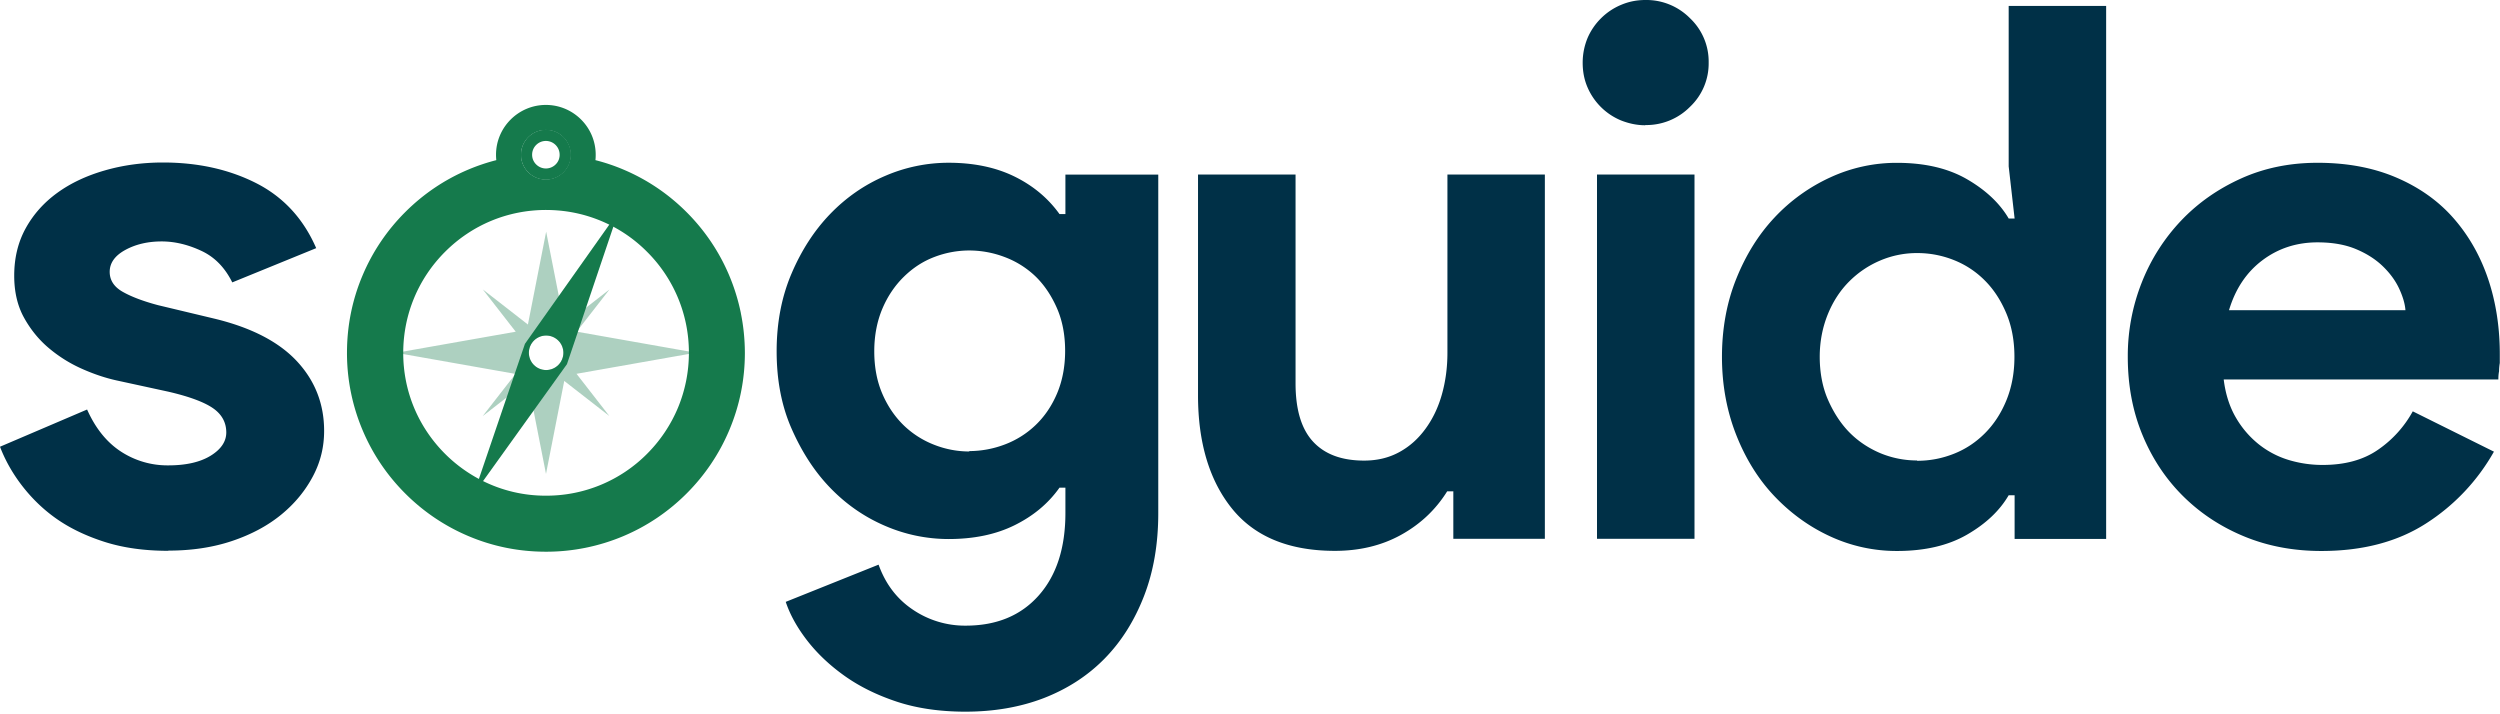 <svg xmlns="http://www.w3.org/2000/svg" width="140" height="40" fill="none"><g clip-path="url(#A)"><g fill="#157a4c"><path d="M30.57 7.278a1.39 1.39 0 0 0-1.385 1.385c0 .135.018.268.058.397.172.582.72.99 1.33.99s1.154-.406 1.33-.99c.037-.13.06-.262.06-.397-.003-.764-.628-1.385-1.392-1.385zm1.034 1.693c-.132.446-.545.77-1.034.77a1.08 1.08 0 0 1-1.034-.77c-.03-.1-.046-.203-.046-.308 0-.597.483-1.078 1.078-1.078s1.078.483 1.078 1.078c.006.108-.012.21-.04.308zM30.57 7.278a1.39 1.39 0 0 0-1.385 1.385c0 .135.018.268.058.397.172.582.72.99 1.33.99s1.154-.406 1.33-.99c.037-.13.06-.262.06-.397-.003-.764-.628-1.385-1.392-1.385zm1.034 1.693c-.132.446-.545.77-1.034.77a1.08 1.08 0 0 1-1.034-.77c-.03-.1-.046-.203-.046-.308 0-.597.483-1.078 1.078-1.078s1.078.483 1.078 1.078c.006.108-.012.21-.04.308zM30.57 7.278a1.39 1.39 0 0 0-1.385 1.385c0 .135.018.268.058.397.172.582.72.99 1.33.99s1.154-.406 1.33-.99c.037-.13.06-.262.06-.397-.003-.764-.628-1.385-1.392-1.385zm1.034 1.693c-.132.446-.545.77-1.034.77a1.08 1.08 0 0 1-1.034-.77c-.03-.1-.046-.203-.046-.308 0-.597.483-1.078 1.078-1.078s1.078.483 1.078 1.078c.006.108-.012.21-.04.308z"/><path d="M30.57 7.278a1.39 1.39 0 0 0-1.385 1.385c0 .135.018.268.058.397.172.582.72.99 1.33.99s1.154-.406 1.33-.99c.037-.13.06-.262.06-.397-.003-.764-.628-1.385-1.392-1.385zm.74 1.607c-.095.323-.4.55-.74.55s-.643-.228-.74-.55a.76.76 0 0 1-.031-.222.77.77 0 0 1 .77-.77.77.77 0 0 1 .77.77c.003.074-.01.148-.03.222zm-.74-1.607a1.39 1.39 0 0 0-1.385 1.385c0 .135.018.268.058.397.172.582.72.99 1.33.99s1.154-.406 1.33-.99c.037-.13.06-.262.06-.397-.003-.764-.628-1.385-1.392-1.385zm.74 1.607c-.095.323-.4.55-.74.55s-.643-.228-.74-.55a.76.76 0 0 1-.031-.222.77.77 0 0 1 .77-.77.77.77 0 0 1 .77.77c.003.074-.01.148-.03.222zm-.74-1.607a1.39 1.39 0 0 0-1.385 1.385c0 .135.018.268.058.397.172.582.72.99 1.33.99s1.154-.406 1.33-.99c.037-.13.06-.262.06-.397-.003-.764-.628-1.385-1.392-1.385zm.74 1.607c-.095.323-.4.55-.74.55s-.643-.228-.74-.55a.76.76 0 0 1-.031-.222.77.77 0 0 1 .77-.77.77.77 0 0 1 .77.77c.003.074-.01.148-.03.222zm-.74-1.607a1.39 1.39 0 0 0-1.385 1.385c0 .135.018.268.058.397.172.582.72.99 1.33.99s1.154-.406 1.33-.99c.037-.13.06-.262.06-.397-.003-.764-.628-1.385-1.392-1.385zm.74 1.607c-.095.323-.4.55-.74.55s-.643-.228-.74-.55a.76.76 0 0 1-.031-.222.77.77 0 0 1 .77-.77.77.77 0 0 1 .77.77c.003.074-.01.148-.03.222zm-.74-1.607a1.39 1.39 0 0 0-1.385 1.385c0 .135.018.268.058.397.172.582.72.99 1.33.99s1.154-.406 1.33-.99c.037-.13.06-.262.06-.397-.003-.764-.628-1.385-1.392-1.385zm.74 1.607c-.095.323-.4.55-.74.55s-.643-.228-.74-.55a.76.76 0 0 1-.031-.222.77.77 0 0 1 .77-.77.77.77 0 0 1 .77.77c.003.074-.01.148-.03.222z"/><path d="M41.49 17.54c-.148-.724-.366-1.432-.656-2.12-.56-1.327-1.364-2.518-2.386-3.54s-2.213-1.826-3.54-2.386a10.86 10.86 0 0 0-1.564-.526c.012-.1.015-.2.015-.302 0-1.54-1.253-2.79-2.79-2.79s-2.792 1.253-2.792 2.79c0 .102.006.2.015.302a11.21 11.21 0 0 0-1.561.526c-1.327.56-2.518 1.364-3.54 2.386s-1.826 2.214-2.386 3.54c-.582 1.373-.874 2.832-.874 4.338a11.08 11.08 0 0 0 .877 4.338c.56 1.327 1.364 2.518 2.386 3.54s2.214 1.826 3.54 2.386c1.373.582 2.832.874 4.338.874a11.12 11.12 0 0 0 4.338-.874c1.327-.56 2.518-1.364 3.54-2.386s1.826-2.214 2.386-3.54c.582-1.376.877-2.835.877-4.338-.003-.75-.077-1.493-.225-2.217zm-10.92-5.782c1.265 0 2.472.283 3.6.847l.145.074c.705.372 1.352.85 1.92 1.422a7.95 7.95 0 0 1 2.343 5.637v.037a8.01 8.01 0 0 1-.61 3.054 8.04 8.04 0 0 1-1.733 2.586 7.94 7.94 0 0 1-5.655 2.343 7.87 7.87 0 0 1-3.568-.837l-.145-.074c-.71-.376-1.367-.856-1.943-1.432-1.505-1.506-2.34-3.5-2.343-5.64v-.028c.006-2.137.837-4.138 2.343-5.646 1.512-1.512 3.52-2.343 5.656-2.343zm0-4.48a1.39 1.39 0 0 1 1.385 1.385c0 .135-.02.268-.06.397-.172.582-.72.99-1.33.99s-1.155-.406-1.33-.99c-.037-.13-.058-.262-.058-.397.006-.764.628-1.385 1.392-1.385z"/></g><path d="M54.077 39.854c-1.444 0-2.73-.188-3.855-.56s-2.106-.86-2.937-1.453-1.527-1.253-2.084-1.973-.958-1.44-1.2-2.164l5.2-2.084c.388 1.084 1.028 1.924 1.918 2.52a5.19 5.19 0 0 0 2.959.896c1.724 0 3.085-.56 4.085-1.684s1.5-2.666 1.5-4.627V27.31h-.332c-.637.9-1.48 1.592-2.522 2.106s-2.272.77-3.688.77a8.95 8.95 0 0 1-3.565-.742c-1.154-.496-2.174-1.204-3.063-2.124s-1.6-2.03-2.167-3.32-.834-2.737-.834-4.33.277-3.045.834-4.35 1.278-2.42 2.167-3.34 1.912-1.63 3.063-2.124a8.94 8.94 0 0 1 3.565-.742c1.416 0 2.648.26 3.688.77s1.884 1.213 2.522 2.103h.332V9.778h5.2v18.96c0 1.72-.265 3.27-.8 4.646s-1.265 2.54-2.208 3.5-2.078 1.693-3.396 2.207c-1.32.508-2.786.763-4.4.763zm.2-14.593a5.63 5.63 0 0 0 1.98-.366 5.09 5.09 0 0 0 1.73-1.084c.5-.477.902-1.062 1.2-1.758s.46-1.5.46-2.4-.154-1.703-.46-2.4-.708-1.3-1.2-1.776a5.06 5.06 0 0 0-1.73-1.084 5.58 5.58 0 0 0-1.98-.366 5.47 5.47 0 0 0-1.958.366c-.638.243-1.2.613-1.7 1.102s-.905 1.084-1.2 1.776-.46 1.5-.46 2.4.154 1.696.46 2.4.708 1.28 1.2 1.758a5.12 5.12 0 0 0 1.709 1.084 5.35 5.35 0 0 0 1.958.37zm27.098 2.253h-.333c-.64 1.028-1.502 1.84-2.583 2.438s-2.32.896-3.7.896c-2.583 0-4.507-.8-5.773-2.374s-1.897-3.7-1.897-6.33V9.772h5.462v11.693c0 1.472.326 2.558.98 3.266s1.604 1.062 2.854 1.062c.75 0 1.4-.16 1.98-.477s1.056-.748 1.46-1.3.708-1.18.917-1.915.314-1.518.314-2.352V9.772h5.456v20.4h-5.126v-2.666zm10.757-20.5c-.474 0-.924-.1-1.355-.27a3.49 3.49 0 0 1-1.127-.751 3.51 3.51 0 0 1-.75-1.105c-.18-.418-.27-.874-.27-1.376s.1-.957.27-1.376a3.5 3.5 0 0 1 .75-1.105A3.49 3.49 0 0 1 90.787.27c.43-.182.88-.27 1.355-.27a3.44 3.44 0 0 1 2.5 1.022A3.34 3.34 0 0 1 95.685 3.5a3.34 3.34 0 0 1-1.044 2.481 3.44 3.44 0 0 1-2.5 1.022zm-2.7 23.176V9.772h5.46v20.4h-5.46zm23.386-2.456h-.332c-.502.862-1.278 1.598-2.334 2.207s-2.36.914-3.92.914a8.85 8.85 0 0 1-3.731-.813c-1.183-.542-2.223-1.3-3.125-2.247s-1.62-2.103-2.146-3.436-.8-2.8-.8-4.372.265-3.04.8-4.372 1.244-2.478 2.146-3.436a9.93 9.93 0 0 1 3.125-2.247 8.84 8.84 0 0 1 3.731-.813c1.555 0 2.863.305 3.92.917s1.835 1.348 2.334 2.2h.332l-.332-2.92V.333h5.458V30.18h-5.126v-2.457zm-5.46-1.93c.723 0 1.4-.132 2.062-.394s1.23-.643 1.73-1.142.902-1.108 1.2-1.83.458-1.536.458-2.45-.154-1.73-.458-2.45-.7-1.33-1.2-1.83a5.03 5.03 0 0 0-1.73-1.142 5.49 5.49 0 0 0-2.062-.394 5.23 5.23 0 0 0-2.063.416 5.45 5.45 0 0 0-1.73 1.164c-.502.5-.905 1.108-1.2 1.83s-.46 1.524-.46 2.4.154 1.7.46 2.4.708 1.33 1.2 1.83 1.077.887 1.73 1.164a5.35 5.35 0 0 0 2.063.41zm32.306-.518a11.42 11.42 0 0 1-3.814 4.033c-1.598 1.025-3.55 1.536-5.856 1.536-1.558 0-2.995-.27-4.313-.813s-2.466-1.3-3.44-2.27-1.73-2.118-2.272-3.436-.813-2.768-.813-4.353a11.18 11.18 0 0 1 .791-4.184 10.74 10.74 0 0 1 2.208-3.457c.942-.988 2.063-1.77 3.356-2.352s2.715-.874 4.273-.874c1.64 0 3.097.27 4.378.813s2.35 1.293 3.2 2.25 1.514 2.1 1.958 3.4.668 2.725.668 4.252v.5a2.77 2.77 0 0 0-.04.459c-.028.14-.04.293-.04.46h-15.38c.1.83.338 1.55.686 2.143a5.31 5.31 0 0 0 1.293 1.5 5.05 5.05 0 0 0 1.687.874 6.55 6.55 0 0 0 1.875.27c1.25 0 2.285-.283 3.107-.856a6.25 6.25 0 0 0 1.939-2.146l4.538 2.254zm-4.96-7.924c-.028-.36-.148-.764-.355-1.207s-.514-.862-.917-1.25-.905-.708-1.502-.957-1.312-.376-2.146-.376c-1.167 0-2.195.332-3.085 1s-1.515 1.598-1.875 2.8h9.88zM9.42 30.845c-1.333 0-2.52-.166-3.565-.5s-1.946-.77-2.7-1.3-1.4-1.167-1.94-1.872S.277 25.74 0 25.017l4.877-2.084c.47 1.056 1.105 1.84 1.896 2.355a4.76 4.76 0 0 0 2.648.773c1 0 1.792-.182 2.377-.542s.874-.8.874-1.3c0-.554-.243-1.007-.73-1.35s-1.327-.66-2.52-.936l-2.875-.625c-.64-.14-1.3-.36-1.98-.665a7.73 7.73 0 0 1-1.853-1.167c-.554-.47-1.013-1.04-1.376-1.7s-.542-1.444-.542-2.334c0-1 .216-1.887.647-2.666s1.022-1.438 1.77-1.98 1.632-.957 2.648-1.25S7.965 9.1 9.13 9.1c1.946 0 3.682.382 5.2 1.148s2.654 1.98 3.377 3.648l-4.7 1.918c-.4-.807-.96-1.4-1.7-1.752s-1.5-.542-2.25-.542c-.78 0-1.46.16-2.04.477s-.874.727-.874 1.225c0 .47.243.844.73 1.12s1.145.526 1.98.748l3.128.748c2.084.5 3.633 1.3 4.65 2.395s1.52 2.395 1.52 3.895c0 .9-.2 1.736-.625 2.54s-1.007 1.52-1.77 2.146-1.68 1.117-2.752 1.478c-1.078.363-2.266.542-3.57.542z" fill="#003047"/><g fill="#157a4c"><path opacity=".35" d="M38.878 19.737l-6.585-1.164.13-.166.157-.203 1.552-1.995-1.995 1.552-.53.413-.314-1.595-.04-.212-.668-3.393-1.022 5.2-2.524-1.964 1.552 1.995.29.37-6.693 1.182.08.015 6.6 1.167-.092.12-1.746 2.244 2.524-1.964 1.022 5.2.668-3.4.354-1.807.53.413 1.995 1.552-1.838-2.364 6.687-1.182-.102-.022zm-9.264.018c0-.536.434-.967.967-.967s.967.434.967.967-.434.967-.967.967-.967-.43-.967-.967z"/><path d="M34.297 12.33l-4.9 6.924-.573 1.678-.043.13-.413 1.207-1.838 5.397.336-.468 4.883-6.804.67-1.98.397-1.18 1.816-5.38-.336.474zm-3.713 8.393c-.536 0-.967-.434-.967-.967s.434-.967.967-.967.967.434.967.967-.434.967-.967.967z"/></g></g><defs><clipPath id="A"><path fill="#fff" d="M0 0h140v39.854H0z"/></clipPath></defs></svg>